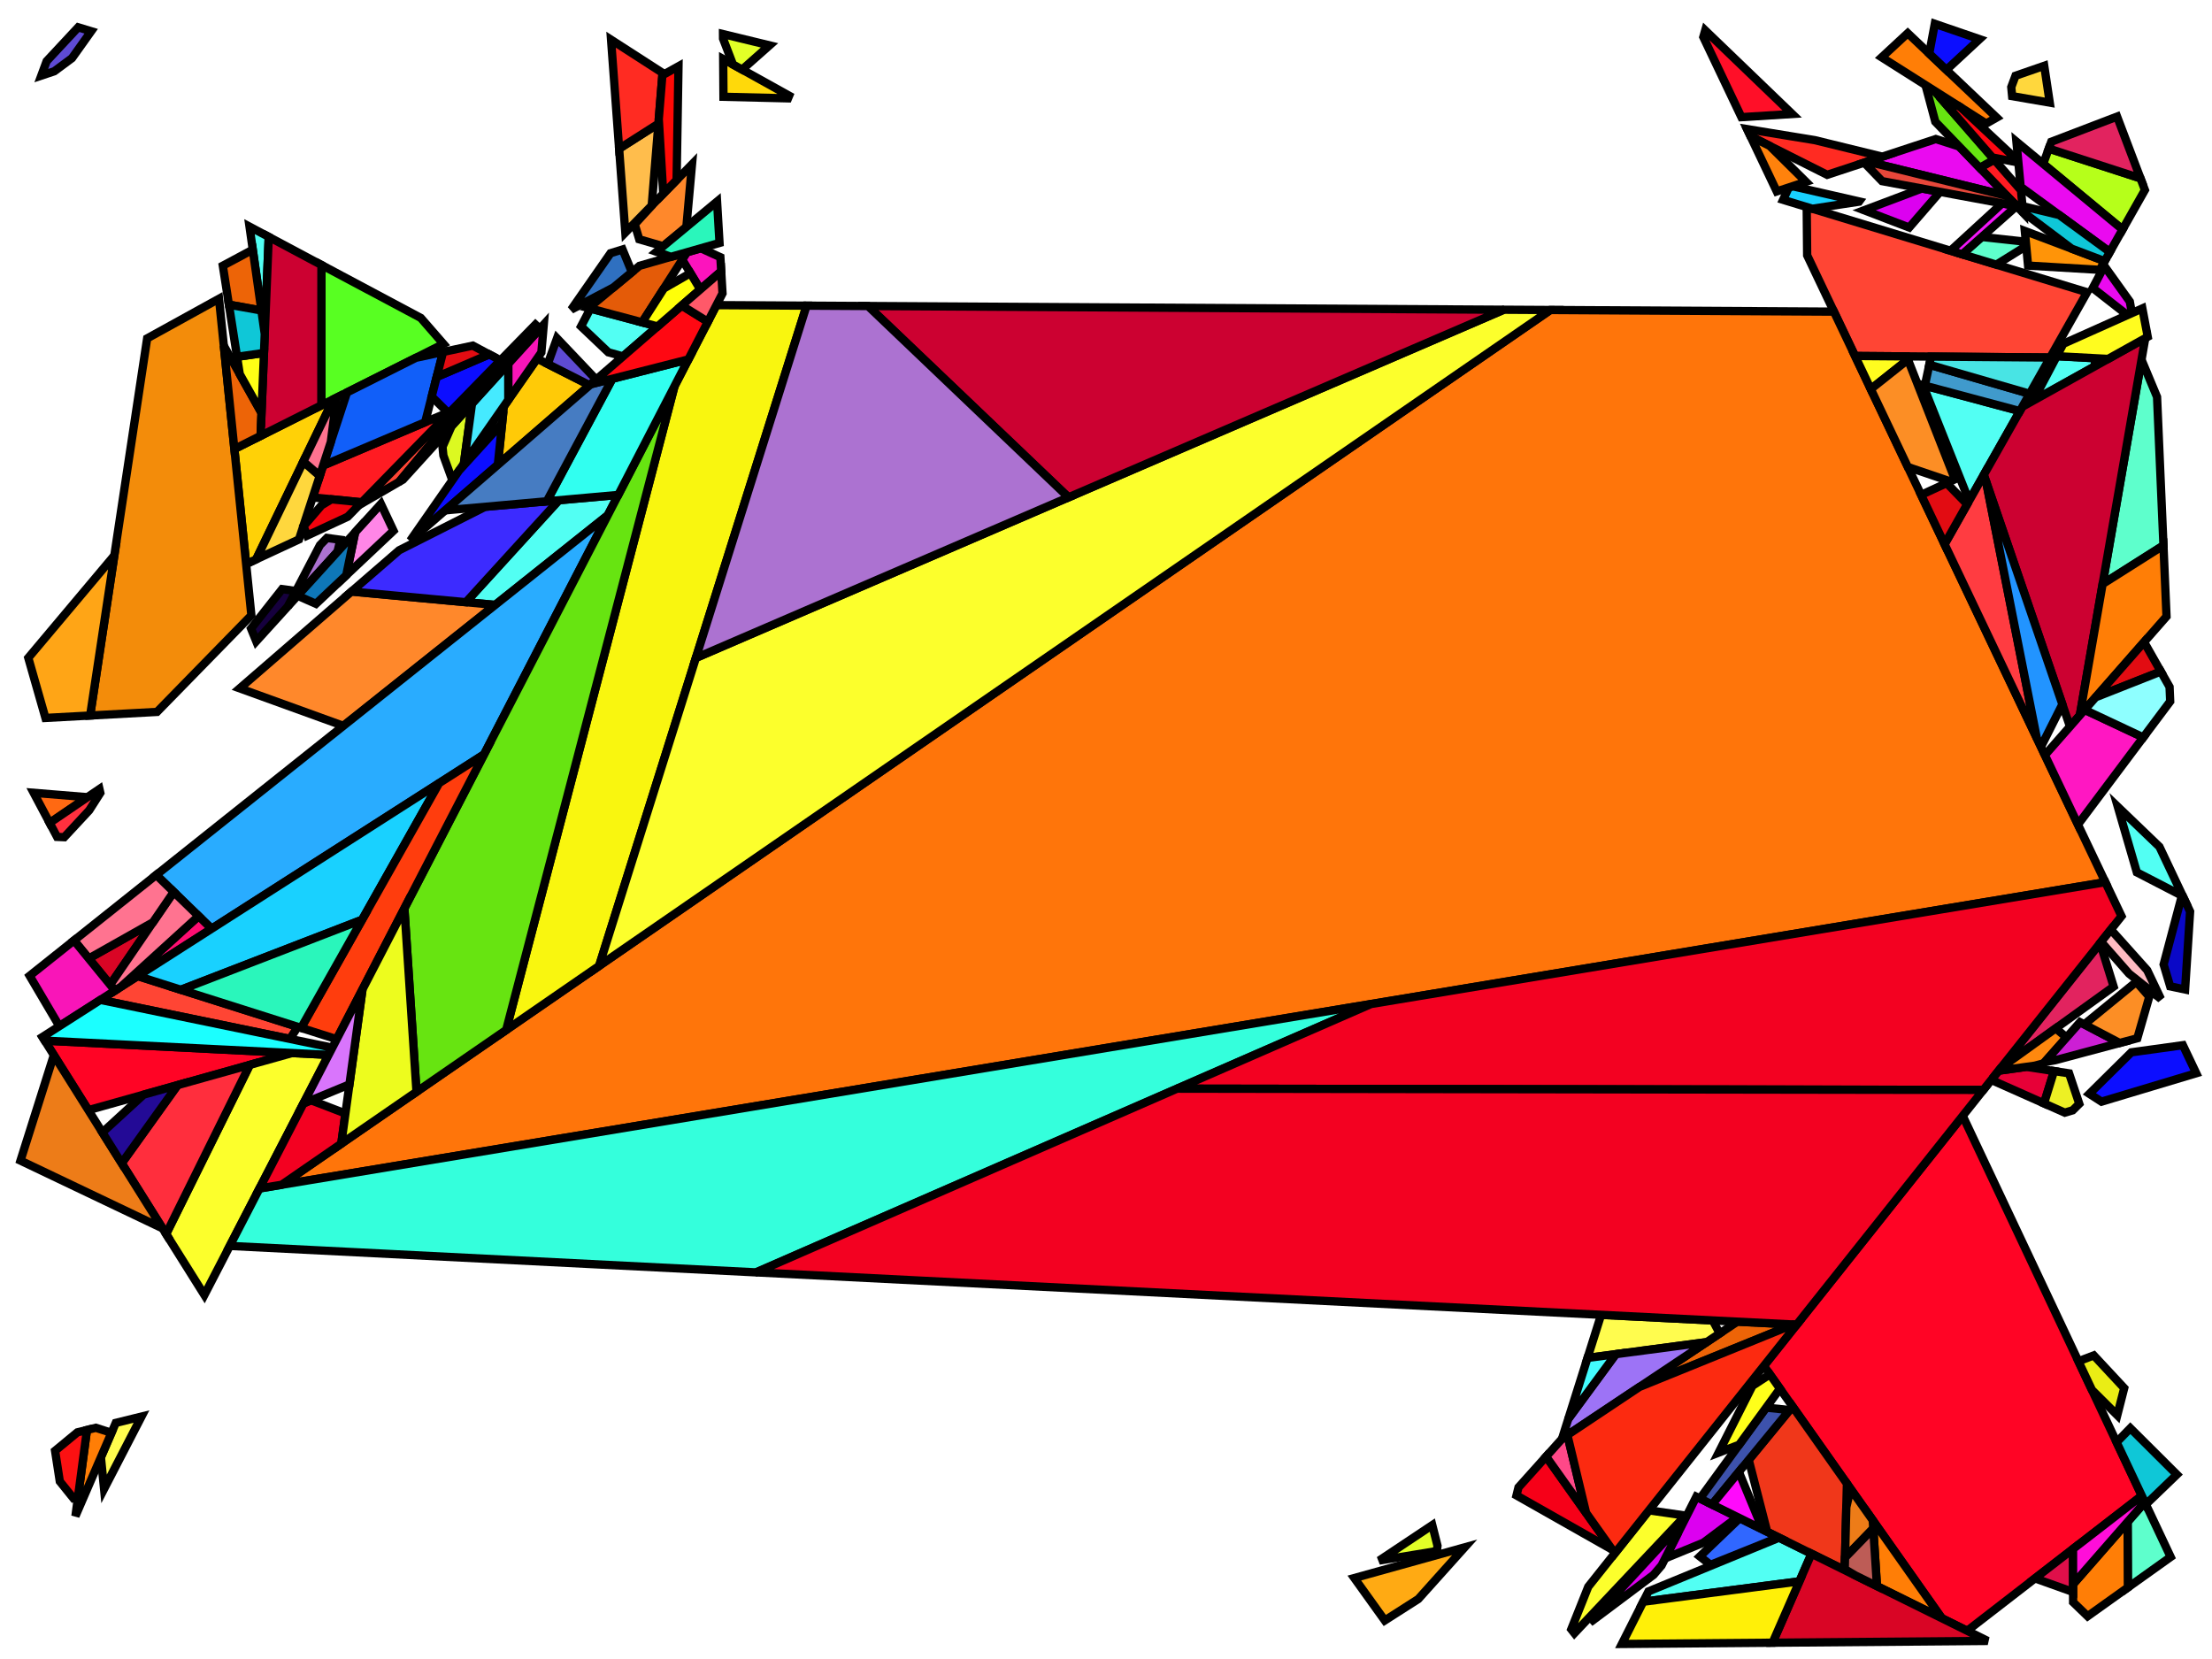 <?xml version="1.0" encoding="iso-8859-1" standalone="no"?>
<!DOCTYPE svg PUBLIC "-//W3C//DTD SVG 1.0//EN" "http://www.w3.org/TR/2001/REC-SVG-20010904/DTD/svg10.dtd">
<svg xmlns="http://www.w3.org/2000/svg" width="800" height="600">
<path style="fill:rgb(0, 0, 0);fill-opacity:0.0;fill-rule:evenodd;stroke:rgb(0, 0, 0);stroke-width:0.0;" d="M 0, 600 L 800, 600 L 800, 0 L 0, 0 z "/>
<path style="fill:rgb(255, 69, 52);fill-opacity:1.0;fill-rule:evenodd;stroke:rgb(0, 0, 0);stroke-width:3.0;" d="M 144.355, 174.264 L 129.858, 182.677 L 180.218, 131.129 z "/>
<path style="fill:rgb(255, 69, 52);fill-opacity:1.0;fill-rule:evenodd;stroke:rgb(0, 0, 0);stroke-width:3.0;" d="M 107.706, 371.378 L 104.839, 375.739 L 36.312, 361.623 L 49.783, 353.003 z "/>
<path style="fill:rgb(255, 69, 52);fill-opacity:1.0;fill-rule:evenodd;stroke:rgb(0, 0, 0);stroke-width:3.0;" d="M 754.823, 105.695 L 741.467, 129.31 L 670.897, 128.744 L 653.583, 92.347 L 653.42, 74.868 z "/>
<path style="fill:rgb(82, 255, 243);fill-opacity:1.0;fill-rule:evenodd;stroke:rgb(0, 0, 0);stroke-width:3.0;" d="M 97.19, 85.669 L 95.749, 120.802 L 90.238, 81.965 z "/>
<path style="fill:rgb(82, 255, 243);fill-opacity:1.0;fill-rule:evenodd;stroke:rgb(0, 0, 0);stroke-width:3.0;" d="M 219.8, 186.352 L 179.087, 218.784 L 168.505, 217.799 L 202.141, 180.91 L 223.605, 178.996 z "/>
<path style="fill:rgb(82, 255, 243);fill-opacity:1.0;fill-rule:evenodd;stroke:rgb(0, 0, 0);stroke-width:3.0;" d="M 730.512, 148.679 L 712.149, 181.148 L 695.486, 139.303 z "/>
<path style="fill:rgb(82, 255, 243);fill-opacity:1.0;fill-rule:evenodd;stroke:rgb(0, 0, 0);stroke-width:3.0;" d="M 757.617, 129.553 L 757.693, 132.442 L 735.386, 144.876 L 743.862, 128.821 z "/>
<path style="fill:rgb(82, 255, 243);fill-opacity:1.0;fill-rule:evenodd;stroke:rgb(0, 0, 0);stroke-width:3.0;" d="M 655.151, 561.925 L 650.782, 571.917 L 594.293, 579.292 L 596.185, 575.552 L 643.431, 556.124 z "/>
<path style="fill:rgb(82, 255, 243);fill-opacity:1.0;fill-rule:evenodd;stroke:rgb(0, 0, 0);stroke-width:3.0;" d="M 237.816, 118.063 L 225.313, 128.893 L 220.017, 127.417 L 210.146, 118.037 L 213.522, 111.586 z "/>
<path style="fill:rgb(82, 255, 243);fill-opacity:1.0;fill-rule:evenodd;stroke:rgb(0, 0, 0);stroke-width:3.0;" d="M 780.995, 306.246 L 789.443, 324.096 L 772.819, 315.503 L 765.932, 291.781 z "/>
<path style="fill:rgb(255, 4, 37);fill-opacity:1.0;fill-rule:evenodd;stroke:rgb(0, 0, 0);stroke-width:3.0;" d="M 105.634, 380.848 L 31.966, 401.499 L 16.192, 376.36 z "/>
<path style="fill:rgb(255, 4, 37);fill-opacity:1.0;fill-rule:evenodd;stroke:rgb(0, 0, 0);stroke-width:3.0;" d="M 774.615, 540.962 L 711.463, 589.797 L 702.286, 585.255 L 637.939, 493.982 L 709.846, 403.563 z "/>
<path style="fill:rgb(94, 255, 204);fill-opacity:1.0;fill-rule:evenodd;stroke:rgb(0, 0, 0);stroke-width:3.0;" d="M 785.05, 563.099 L 769.569, 574.143 L 769.483, 550.401 L 775.708, 543.281 z "/>
<path style="fill:rgb(94, 255, 204);fill-opacity:1.0;fill-rule:evenodd;stroke:rgb(0, 0, 0);stroke-width:3.0;" d="M 780.128, 143.568 L 782.446, 197.274 L 760.44, 211.205 L 774.51, 130.11 z "/>
<path style="fill:rgb(94, 255, 204);fill-opacity:1.0;fill-rule:evenodd;stroke:rgb(0, 0, 0);stroke-width:3.0;" d="M 732.665, 87.426 L 732.811, 88.984 L 722.004, 95.718 L 709.665, 91.966 L 716.735, 85.694 z "/>
<path style="fill:rgb(255, 117, 10);fill-opacity:1.0;fill-rule:evenodd;stroke:rgb(0, 0, 0);stroke-width:3.0;" d="M 663.271, 112.713 L 761.428, 319.053 L 101.869, 428.488 L 560.71, 112.115 z "/>
<path style="fill:rgb(255, 209, 7);fill-opacity:1.0;fill-rule:evenodd;stroke:rgb(0, 0, 0);stroke-width:3.0;" d="M 92.657, 202.282 L 89.016, 203.976 L 84.765, 162.393 L 120.577, 144.397 z "/>
<path style="fill:rgb(255, 217, 10);fill-opacity:1.0;fill-rule:evenodd;stroke:rgb(0, 0, 0);stroke-width:3.0;" d="M 285.401, 34.61 L 285.002, 35.566 L 261.651, 35.003 L 261.553, 21.362 z "/>
<path style="fill:rgb(243, 140, 10);fill-opacity:1.0;fill-rule:evenodd;stroke:rgb(0, 0, 0);stroke-width:3.0;" d="M 90.914, 222.539 L 56.788, 257.47 L 32.599, 258.78 L 53.22, 122.381 L 79.208, 108.043 z "/>
<path style="fill:rgb(182, 255, 26);fill-opacity:1.0;fill-rule:evenodd;stroke:rgb(0, 0, 0);stroke-width:3.0;" d="M 774.137, 64.496 L 775.737, 68.718 L 767.654, 83.008 L 738.954, 59.248 L 740.967, 53.739 z "/>
<path style="fill:rgb(249, 246, 15);fill-opacity:1.0;fill-rule:evenodd;stroke:rgb(0, 0, 0);stroke-width:3.0;" d="M 291.707, 110.546 L 216.687, 349.321 L 183.068, 372.501 L 243.949, 139.669 L 259.113, 110.356 z "/>
<path style="fill:rgb(252, 255, 44);fill-opacity:1.0;fill-rule:evenodd;stroke:rgb(0, 0, 0);stroke-width:3.0;" d="M 608.471, 547.973 L 608.03, 549.733 L 569.404, 590.676 L 568.273, 589.245 L 574.415, 573.861 L 596.388, 546.232 z "/>
<path style="fill:rgb(252, 255, 44);fill-opacity:1.0;fill-rule:evenodd;stroke:rgb(0, 0, 0);stroke-width:3.0;" d="M 118.842, 381.511 L 73.918, 468.354 L 60.083, 446.307 L 90.347, 385.134 L 105.634, 380.848 z "/>
<path style="fill:rgb(252, 255, 44);fill-opacity:1.0;fill-rule:evenodd;stroke:rgb(0, 0, 0);stroke-width:3.0;" d="M 560.71, 112.115 L 216.687, 349.321 L 251.681, 237.94 L 543.872, 112.017 z "/>
<path style="fill:rgb(255, 136, 43);fill-opacity:1.0;fill-rule:evenodd;stroke:rgb(0, 0, 0);stroke-width:3.0;" d="M 248.232, 82.093 L 239.841, 89.049 L 231.189, 86.546 L 229.562, 81.118 L 235.927, 74.106 L 250.274, 59.422 z "/>
<path style="fill:rgb(255, 136, 43);fill-opacity:1.0;fill-rule:evenodd;stroke:rgb(0, 0, 0);stroke-width:3.0;" d="M 179.087, 218.784 L 124.187, 262.518 L 86.701, 248.954 L 127.121, 213.943 z "/>
<path style="fill:rgb(52, 255, 220);fill-opacity:1.0;fill-rule:evenodd;stroke:rgb(0, 0, 0);stroke-width:3.0;" d="M 273.46, 460.17 L 83.099, 450.605 L 93.852, 429.819 L 495.85, 363.118 z "/>
<path style="fill:rgb(226, 35, 95);fill-opacity:1.0;fill-rule:evenodd;stroke:rgb(0, 0, 0);stroke-width:3.0;" d="M 764.424, 356.816 L 723.672, 386.177 L 759.543, 341.071 z "/>
<path style="fill:rgb(226, 35, 95);fill-opacity:1.0;fill-rule:evenodd;stroke:rgb(0, 0, 0);stroke-width:3.0;" d="M 774.137, 64.496 L 740.967, 53.739 L 741.867, 51.276 L 765.676, 42.168 z "/>
<path style="fill:rgb(237, 100, 7);fill-opacity:1.0;fill-rule:evenodd;stroke:rgb(0, 0, 0);stroke-width:3.0;" d="M 648.539, 479.018 L 592.946, 501.6 L 628.329, 478.002 z "/>
<path style="fill:rgb(237, 100, 7);fill-opacity:1.0;fill-rule:evenodd;stroke:rgb(0, 0, 0);stroke-width:3.0;" d="M 94.542, 112.292 L 82.786, 110.186 L 80.587, 96.104 L 91.419, 90.29 z "/>
<path style="fill:rgb(237, 100, 7);fill-opacity:1.0;fill-rule:evenodd;stroke:rgb(0, 0, 0);stroke-width:3.0;" d="M 94.58, 149.329 L 94.24, 157.632 L 84.765, 162.393 L 80.945, 125.032 z "/>
<path style="fill:rgb(255, 202, 7);fill-opacity:1.0;fill-rule:evenodd;stroke:rgb(0, 0, 0);stroke-width:3.0;" d="M 213.27, 139.324 L 180.049, 168.099 L 182.247, 146.911 L 194.239, 129.7 z "/>
<path style="fill:rgb(88, 255, 34);fill-opacity:1.0;fill-rule:evenodd;stroke:rgb(0, 0, 0);stroke-width:3.0;" d="M 152.188, 114.979 L 160.386, 124.391 L 116.215, 146.589 L 116.248, 95.826 z "/>
<path style="fill:rgb(204, 1, 49);fill-opacity:1.0;fill-rule:evenodd;stroke:rgb(0, 0, 0);stroke-width:3.0;" d="M 752.201, 258.69 L 748.632, 262.759 L 717.471, 171.738 L 731.409, 147.093 L 775.862, 122.314 z "/>
<path style="fill:rgb(204, 1, 49);fill-opacity:1.0;fill-rule:evenodd;stroke:rgb(0, 0, 0);stroke-width:3.0;" d="M 543.872, 112.017 L 386.426, 179.87 L 313.912, 110.676 z "/>
<path style="fill:rgb(204, 1, 49);fill-opacity:1.0;fill-rule:evenodd;stroke:rgb(0, 0, 0);stroke-width:3.0;" d="M 116.248, 95.826 L 116.215, 146.589 L 94.24, 157.632 L 97.19, 85.669 z "/>
<path style="fill:rgb(255, 27, 34);fill-opacity:1.0;fill-rule:evenodd;stroke:rgb(0, 0, 0);stroke-width:3.0;" d="M 730.916, 68.825 L 731.68, 76.955 L 715.98, 60.675 L 721.246, 57.73 z "/>
<path style="fill:rgb(255, 27, 34);fill-opacity:1.0;fill-rule:evenodd;stroke:rgb(0, 0, 0);stroke-width:3.0;" d="M 130.836, 181.676 L 113.093, 179.894 L 116.862, 168.356 L 162.951, 148.803 z "/>
<path style="fill:rgb(41, 172, 255);fill-opacity:1.0;fill-rule:evenodd;stroke:rgb(0, 0, 0);stroke-width:3.0;" d="M 175.057, 272.842 L 76.523, 335.893 L 56.507, 316.434 L 219.8, 186.352 z "/>
<path style="fill:rgb(226, 255, 39);fill-opacity:1.0;fill-rule:evenodd;stroke:rgb(0, 0, 0);stroke-width:3.0;" d="M 278.309, 16.402 L 268.411, 25.172 L 265.082, 23.323 L 261.5, 13.969 L 261.488, 12.326 z "/>
<path style="fill:rgb(226, 255, 39);fill-opacity:1.0;fill-rule:evenodd;stroke:rgb(0, 0, 0);stroke-width:3.0;" d="M 519.89, 559.046 L 519.658, 560.96 L 498.788, 564.395 L 518.003, 551.581 z "/>
<path style="fill:rgb(22, 0, 62);fill-opacity:1.0;fill-rule:evenodd;stroke:rgb(0, 0, 0);stroke-width:3.0;" d="M 107.057, 213.747 L 104.198, 219.222 L 92.669, 231.922 L 90.795, 227.314 L 102.029, 213.058 z "/>
<path style="fill:rgb(255, 148, 8);fill-opacity:1.0;fill-rule:evenodd;stroke:rgb(0, 0, 0);stroke-width:3.0;" d="M 761.187, 94.444 L 759.407, 97.59 L 733.476, 96.057 L 732.298, 83.529 z "/>
<path style="fill:rgb(234, 10, 240);fill-opacity:1.0;fill-rule:evenodd;stroke:rgb(0, 0, 0);stroke-width:3.0;" d="M 770.279, 109.063 L 771.025, 113.237 L 769.416, 113.956 L 756.875, 104.172 L 761.076, 96.215 z "/>
<path style="fill:rgb(234, 10, 240);fill-opacity:1.0;fill-rule:evenodd;stroke:rgb(0, 0, 0);stroke-width:3.0;" d="M 708.575, 52.995 L 725.761, 70.817 L 675.396, 58.427 L 700.117, 50.285 z "/>
<path style="fill:rgb(234, 10, 240);fill-opacity:1.0;fill-rule:evenodd;stroke:rgb(0, 0, 0);stroke-width:3.0;" d="M 767.654, 83.008 L 763.056, 91.138 L 730.797, 67.567 L 729.261, 51.224 z "/>
<path style="fill:rgb(228, 91, 8);fill-opacity:1.0;fill-rule:evenodd;stroke:rgb(0, 0, 0);stroke-width:3.0;" d="M 232.243, 116.577 L 212.866, 111.412 L 231.296, 96.133 L 248.481, 91.221 z "/>
<path style="fill:rgb(243, 22, 249);fill-opacity:1.0;fill-rule:evenodd;stroke:rgb(0, 0, 0);stroke-width:3.0;" d="M 729.325, 74.522 L 709.665, 91.966 L 705.43, 90.679 L 723.92, 73.723 L 724.441, 73.617 z "/>
<path style="fill:rgb(255, 252, 31);fill-opacity:1.0;fill-rule:evenodd;stroke:rgb(0, 0, 0);stroke-width:3.0;" d="M 689.579, 128.894 L 690.034, 130.054 L 676.597, 140.726 L 670.897, 128.744 z "/>
<path style="fill:rgb(255, 252, 31);fill-opacity:1.0;fill-rule:evenodd;stroke:rgb(0, 0, 0);stroke-width:3.0;" d="M 776.756, 121.815 L 762.418, 129.808 L 743.862, 128.821 L 746.234, 124.328 L 774.812, 111.542 z "/>
<path style="fill:rgb(255, 14, 114);fill-opacity:1.0;fill-rule:evenodd;stroke:rgb(0, 0, 0);stroke-width:3.0;" d="M 76.523, 335.893 L 43.767, 356.852 L 71.82, 331.321 z "/>
<path style="fill:rgb(255, 134, 231);fill-opacity:1.0;fill-rule:evenodd;stroke:rgb(0, 0, 0);stroke-width:3.0;" d="M 142.316, 191.945 L 125.225, 208.053 L 128.443, 192.512 L 137.755, 182.255 z "/>
<path style="fill:rgb(234, 237, 21);fill-opacity:1.0;fill-rule:evenodd;stroke:rgb(0, 0, 0);stroke-width:3.0;" d="M 768.248, 502.027 L 765.747, 511.828 L 756.575, 502.692 L 751.685, 492.32 L 757.243, 490.206 z "/>
<path style="fill:rgb(240, 55, 26);fill-opacity:1.0;fill-rule:evenodd;stroke:rgb(0, 0, 0);stroke-width:3.0;" d="M 667.96, 536.564 L 667.162, 567.87 L 639.133, 553.997 L 632.453, 527.979 L 648.295, 508.672 z "/>
<path style="fill:rgb(103, 228, 17);fill-opacity:1.0;fill-rule:evenodd;stroke:rgb(0, 0, 0);stroke-width:3.0;" d="M 699.442, 32.71 L 721.246, 57.73 L 715.98, 60.675 L 699.927, 44.027 L 696.382, 30.771 z "/>
<path style="fill:rgb(103, 228, 17);fill-opacity:1.0;fill-rule:evenodd;stroke:rgb(0, 0, 0);stroke-width:3.0;" d="M 183.068, 372.501 L 150.631, 394.867 L 146.255, 328.52 L 243.949, 139.669 z "/>
<path style="fill:rgb(255, 252, 78);fill-opacity:1.0;fill-rule:evenodd;stroke:rgb(0, 0, 0);stroke-width:3.0;" d="M 619.43, 477.555 L 621.952, 482.255 L 617.231, 485.404 L 574.146, 491.115 L 579.06, 475.527 z "/>
<path style="fill:rgb(255, 252, 78);fill-opacity:1.0;fill-rule:evenodd;stroke:rgb(0, 0, 0);stroke-width:3.0;" d="M 37.637, 538.486 L 36.491, 527.035 L 41.867, 514.608 L 51.175, 512.317 z "/>
<path style="fill:rgb(255, 215, 61);fill-opacity:1.0;fill-rule:evenodd;stroke:rgb(0, 0, 0);stroke-width:3.0;" d="M 115.644, 172.087 L 108.131, 195.081 L 92.657, 202.282 L 109.709, 166.928 z "/>
<path style="fill:rgb(255, 215, 61);fill-opacity:1.0;fill-rule:evenodd;stroke:rgb(0, 0, 0);stroke-width:3.0;" d="M 741.319, 37.115 L 727.713, 34.767 L 727.406, 31.502 L 728.933, 27.401 L 739.322, 23.799 z "/>
<path style="fill:rgb(220, 0, 240);fill-opacity:1.0;fill-rule:evenodd;stroke:rgb(0, 0, 0);stroke-width:3.0;" d="M 701.64, 69.393 L 690.485, 82.284 L 674.188, 76.041 L 695.062, 68.174 z "/>
<path style="fill:rgb(220, 0, 240);fill-opacity:1.0;fill-rule:evenodd;stroke:rgb(0, 0, 0);stroke-width:3.0;" d="M 628.404, 548.687 L 616.053, 557.941 L 602.225, 563.608 L 613.502, 541.311 z "/>
<path style="fill:rgb(220, 0, 240);fill-opacity:1.0;fill-rule:evenodd;stroke:rgb(0, 0, 0);stroke-width:3.0;" d="M 606.839, 554.486 L 600.93, 566.17 L 598.042, 569.561 L 575.024, 586.806 L 607.58, 551.527 z "/>
<path style="fill:rgb(255, 126, 6);fill-opacity:1.0;fill-rule:evenodd;stroke:rgb(0, 0, 0);stroke-width:3.0;" d="M 702.286, 585.255 L 678.833, 573.647 L 677.302, 549.816 z "/>
<path style="fill:rgb(255, 126, 6);fill-opacity:1.0;fill-rule:evenodd;stroke:rgb(0, 0, 0);stroke-width:3.0;" d="M 769.569, 574.143 L 755.014, 584.526 L 749.767, 579.45 L 749.759, 572.959 L 769.483, 550.401 z "/>
<path style="fill:rgb(255, 126, 6);fill-opacity:1.0;fill-rule:evenodd;stroke:rgb(0, 0, 0);stroke-width:3.0;" d="M 722.123, 42.529 L 718.333, 44.679 L 680.534, 20.73 L 689.952, 12.002 z "/>
<path style="fill:rgb(255, 126, 6);fill-opacity:1.0;fill-rule:evenodd;stroke:rgb(0, 0, 0);stroke-width:3.0;" d="M 783.553, 222.951 L 752.201, 258.69 L 760.44, 211.205 L 782.446, 197.274 z "/>
<path style="fill:rgb(255, 126, 6);fill-opacity:1.0;fill-rule:evenodd;stroke:rgb(0, 0, 0);stroke-width:3.0;" d="M 40.316, 518.192 L 27.282, 548.326 L 31.449, 517.172 L 34.669, 516.379 z "/>
<path style="fill:rgb(172, 114, 209);fill-opacity:1.0;fill-rule:evenodd;stroke:rgb(0, 0, 0);stroke-width:3.0;" d="M 123.09, 195.216 L 122.06, 199.545 L 104.198, 219.222 L 115.729, 197.139 L 118.253, 194.555 z "/>
<path style="fill:rgb(172, 114, 209);fill-opacity:1.0;fill-rule:evenodd;stroke:rgb(0, 0, 0);stroke-width:3.0;" d="M 313.912, 110.676 L 386.426, 179.87 L 251.681, 237.94 L 291.707, 110.546 z "/>
<path style="fill:rgb(220, 249, 33);fill-opacity:1.0;fill-rule:evenodd;stroke:rgb(0, 0, 0);stroke-width:3.0;" d="M 167.763, 167.698 L 163.597, 173.678 L 160.35, 164.741 L 160.041, 161.595 L 163.323, 154.089 L 170.712, 145.949 z "/>
<path style="fill:rgb(17, 95, 249);fill-opacity:1.0;fill-rule:evenodd;stroke:rgb(0, 0, 0);stroke-width:3.0;" d="M 153.758, 152.703 L 116.862, 168.356 L 125.498, 141.924 L 150.412, 129.404 L 160.244, 127.298 z "/>
<path style="fill:rgb(157, 115, 246);fill-opacity:1.0;fill-rule:evenodd;stroke:rgb(0, 0, 0);stroke-width:3.0;" d="M 564.955, 520.267 L 567.2, 513.146 L 584.384, 489.758 L 617.231, 485.404 z "/>
<path style="fill:rgb(67, 252, 255);fill-opacity:1.0;fill-rule:evenodd;stroke:rgb(0, 0, 0);stroke-width:3.0;" d="M 567.2, 513.146 L 574.146, 491.115 L 584.384, 489.758 z "/>
<path style="fill:rgb(61, 82, 172);fill-opacity:1.0;fill-rule:evenodd;stroke:rgb(0, 0, 0);stroke-width:3.0;" d="M 647.226, 509.975 L 619.2, 544.131 L 614.821, 541.964 L 638.763, 509.078 z "/>
<path style="fill:rgb(252, 17, 18);fill-opacity:1.0;fill-rule:evenodd;stroke:rgb(0, 0, 0);stroke-width:3.0;" d="M 28.201, 541.457 L 26.53, 541.847 L 21.627, 535.761 L 19.915, 524.693 L 27.995, 518.022 L 31.449, 517.172 z "/>
<path style="fill:rgb(10, 8, 199);fill-opacity:1.0;fill-rule:evenodd;stroke:rgb(0, 0, 0);stroke-width:3.0;" d="M 789.443, 324.096 L 792.079, 329.665 L 790.272, 357.865 L 784.879, 356.738 L 782.505, 348.812 L 789.109, 323.923 z "/>
<path style="fill:rgb(223, 15, 74);fill-opacity:1.0;fill-rule:evenodd;stroke:rgb(0, 0, 0);stroke-width:3.0;" d="M 749.763, 575.765 L 735.982, 570.836 L 749.745, 560.194 z "/>
<path style="fill:rgb(25, 209, 255);fill-opacity:1.0;fill-rule:evenodd;stroke:rgb(0, 0, 0);stroke-width:3.0;" d="M 130.954, 332.645 L 65.418, 357.963 L 49.783, 353.003 L 158.823, 283.23 z "/>
<path style="fill:rgb(25, 209, 255);fill-opacity:1.0;fill-rule:evenodd;stroke:rgb(0, 0, 0);stroke-width:3.0;" d="M 672.387, 72.849 L 672.319, 72.942 L 655.483, 75.495 L 644.885, 72.273 L 646.934, 67.8 L 648.302, 67.35 z "/>
<path style="fill:rgb(14, 119, 184);fill-opacity:1.0;fill-rule:evenodd;stroke:rgb(0, 0, 0);stroke-width:3.0;" d="M 125.225, 208.053 L 114.269, 218.38 L 107.625, 215.447 L 128.443, 192.512 z "/>
<path style="fill:rgb(60, 43, 255);fill-opacity:1.0;fill-rule:evenodd;stroke:rgb(0, 0, 0);stroke-width:3.0;" d="M 168.505, 217.799 L 127.121, 213.943 L 144.361, 199.01 L 175.471, 183.287 L 202.141, 180.91 z "/>
<path style="fill:rgb(217, 5, 37);fill-opacity:1.0;fill-rule:evenodd;stroke:rgb(0, 0, 0);stroke-width:3.0;" d="M 39.856, 356.153 L 32.101, 346.653 L 55.317, 333.553 z "/>
<path style="fill:rgb(217, 5, 37);fill-opacity:1.0;fill-rule:evenodd;stroke:rgb(0, 0, 0);stroke-width:3.0;" d="M 718.881, 593.468 L 641.076, 594.11 L 655.151, 561.925 z "/>
<path style="fill:rgb(231, 0, 55);fill-opacity:1.0;fill-rule:evenodd;stroke:rgb(0, 0, 0);stroke-width:3.0;" d="M 742.872, 387.364 L 739.248, 399.063 L 720.172, 390.578 L 722.838, 387.226 L 732.874, 385.837 z "/>
<path style="fill:rgb(255, 14, 217);fill-opacity:1.0;fill-rule:evenodd;stroke:rgb(0, 0, 0);stroke-width:3.0;" d="M 775.708, 543.281 L 749.759, 572.959 L 749.745, 560.194 L 774.615, 540.962 z "/>
<path style="fill:rgb(69, 234, 255);fill-opacity:1.0;fill-rule:evenodd;stroke:rgb(0, 0, 0);stroke-width:3.0;" d="M 183.865, 144.588 L 167.763, 167.698 L 170.712, 145.949 L 183.853, 131.472 z "/>
<path style="fill:rgb(255, 255, 26);fill-opacity:1.0;fill-rule:evenodd;stroke:rgb(0, 0, 0);stroke-width:3.0;" d="M 643.751, 502.226 L 628.978, 522.518 L 621.564, 525.371 L 633.785, 501.208 L 640.105, 497.054 z "/>
<path style="fill:rgb(243, 1, 33);fill-opacity:1.0;fill-rule:evenodd;stroke:rgb(0, 0, 0);stroke-width:3.0;" d="M 767.276, 331.347 L 717.3, 394.189 L 425.705, 393.73 L 495.85, 363.118 L 761.428, 319.053 z "/>
<path style="fill:rgb(243, 1, 33);fill-opacity:1.0;fill-rule:evenodd;stroke:rgb(0, 0, 0);stroke-width:3.0;" d="M 124.929, 402.709 L 123.428, 413.623 L 101.869, 428.488 L 93.852, 429.819 L 109.759, 399.069 L 112.511, 397.931 z "/>
<path style="fill:rgb(243, 1, 33);fill-opacity:1.0;fill-rule:evenodd;stroke:rgb(0, 0, 0);stroke-width:3.0;" d="M 717.3, 394.189 L 649.79, 479.081 L 273.46, 460.17 L 425.705, 393.73 z "/>
<path style="fill:rgb(237, 240, 36);fill-opacity:1.0;fill-rule:evenodd;stroke:rgb(0, 0, 0);stroke-width:3.0;" d="M 748.308, 388.194 L 751.997, 399.204 L 749.625, 401.549 L 746.765, 402.407 L 739.248, 399.063 L 742.872, 387.364 z "/>
<path style="fill:rgb(255, 15, 40);fill-opacity:1.0;fill-rule:evenodd;stroke:rgb(0, 0, 0);stroke-width:3.0;" d="M 648.162, 41.224 L 629.811, 42.374 L 616.022, 13.388 L 616.715, 10.982 z "/>
<path style="fill:rgb(255, 189, 76);fill-opacity:1.0;fill-rule:evenodd;stroke:rgb(0, 0, 0);stroke-width:3.0;" d="M 235.705, 74.334 L 226.157, 84.108 L 223.914, 53.785 L 238.121, 44.736 z "/>
<path style="fill:rgb(255, 255, 21);fill-opacity:1.0;fill-rule:evenodd;stroke:rgb(0, 0, 0);stroke-width:3.0;" d="M 94.58, 149.329 L 86.707, 135.3 L 85.731, 129.046 L 95.469, 127.642 z "/>
<path style="fill:rgb(255, 240, 8);fill-opacity:1.0;fill-rule:evenodd;stroke:rgb(0, 0, 0);stroke-width:3.0;" d="M 641.076, 594.11 L 586.571, 594.559 L 594.293, 579.292 L 650.782, 571.917 z "/>
<path style="fill:rgb(12, 14, 255);fill-opacity:1.0;fill-rule:evenodd;stroke:rgb(0, 0, 0);stroke-width:3.0;" d="M 794.297, 388.149 L 760.034, 398.427 L 755.647, 395.594 L 770.823, 380.587 L 789.472, 378.007 z "/>
<path style="fill:rgb(12, 14, 255);fill-opacity:1.0;fill-rule:evenodd;stroke:rgb(0, 0, 0);stroke-width:3.0;" d="M 715.93, 14.161 L 703.942, 25.277 L 697.731, 19.383 L 699.748, 8.61 z "/>
<path style="fill:rgb(12, 14, 255);fill-opacity:1.0;fill-rule:evenodd;stroke:rgb(0, 0, 0);stroke-width:3.0;" d="M 180.997, 130.332 L 162.951, 148.803 L 161.981, 149.215 L 156.128, 143.42 L 157.942, 136.316 L 176.935, 128.167 z "/>
<path style="fill:rgb(12, 14, 255);fill-opacity:1.0;fill-rule:evenodd;stroke:rgb(0, 0, 0);stroke-width:3.0;" d="M 180.049, 168.099 L 148.358, 195.549 L 166.05, 170.157 L 181.611, 153.041 z "/>
<path style="fill:rgb(255, 61, 13);fill-opacity:1.0;fill-rule:evenodd;stroke:rgb(0, 0, 0);stroke-width:3.0;" d="M 121.775, 375.841 L 108.896, 371.756 L 158.823, 283.23 L 175.057, 272.842 z "/>
<path style="fill:rgb(94, 75, 212);fill-opacity:1.0;fill-rule:evenodd;stroke:rgb(0, 0, 0);stroke-width:3.0;" d="M 32.98, 11.295 L 26.029, 21.043 L 19.628, 25.783 L 14.931, 27.35 L 16.87, 22.117 L 28.277, 9.873 z "/>
<path style="fill:rgb(94, 75, 212);fill-opacity:1.0;fill-rule:evenodd;stroke:rgb(0, 0, 0);stroke-width:3.0;" d="M 215.621, 137.287 L 213.27, 139.324 L 198.094, 131.65 L 201.446, 122.365 z "/>
<path style="fill:rgb(252, 20, 189);fill-opacity:1.0;fill-rule:evenodd;stroke:rgb(0, 0, 0);stroke-width:3.0;" d="M 260.531, 93.017 L 260.835, 98.126 L 253.274, 104.674 L 246.756, 93.914 L 248.481, 91.221 L 253.468, 89.796 z "/>
<path style="fill:rgb(255, 115, 144);fill-opacity:1.0;fill-rule:evenodd;stroke:rgb(0, 0, 0);stroke-width:3.0;" d="M 71.82, 331.321 L 43.767, 356.852 L 41.573, 358.256 L 39.856, 356.153 L 62.826, 322.576 z "/>
<path style="fill:rgb(255, 115, 144);fill-opacity:1.0;fill-rule:evenodd;stroke:rgb(0, 0, 0);stroke-width:3.0;" d="M 62.826, 322.576 L 55.317, 333.553 L 32.101, 346.653 L 26.77, 340.123 L 56.507, 316.434 z "/>
<path style="fill:rgb(255, 115, 144);fill-opacity:1.0;fill-rule:evenodd;stroke:rgb(0, 0, 0);stroke-width:3.0;" d="M 119.651, 159.822 L 115.644, 172.087 L 109.709, 166.928 L 120.577, 144.397 L 121.691, 143.837 z "/>
<path style="fill:rgb(255, 105, 18);fill-opacity:1.0;fill-rule:evenodd;stroke:rgb(0, 0, 0);stroke-width:3.0;" d="M 31.622, 288.319 L 17.957, 297.62 L 12.171, 286.726 z "/>
<path style="fill:rgb(47, 112, 192);fill-opacity:1.0;fill-rule:evenodd;stroke:rgb(0, 0, 0);stroke-width:3.0;" d="M 228.529, 98.427 L 221.82, 103.989 L 206.592, 111.972 L 220.805, 91.572 L 225.156, 90.23 z "/>
<path style="fill:rgb(249, 21, 184);fill-opacity:1.0;fill-rule:evenodd;stroke:rgb(0, 0, 0);stroke-width:3.0;" d="M 41.573, 358.256 L 21.458, 371.128 L 10.719, 352.909 L 26.77, 340.123 z "/>
<path style="fill:rgb(249, 21, 184);fill-opacity:1.0;fill-rule:evenodd;stroke:rgb(0, 0, 0);stroke-width:3.0;" d="M 195.794, 127.468 L 183.865, 144.588 L 183.853, 131.472 L 196.664, 117.359 z "/>
<path style="fill:rgb(49, 255, 240);fill-opacity:1.0;fill-rule:evenodd;stroke:rgb(0, 0, 0);stroke-width:3.0;" d="M 223.605, 178.996 L 197.753, 181.301 L 221.457, 136.989 L 248.955, 129.991 z "/>
<path style="fill:rgb(70, 124, 194);fill-opacity:1.0;fill-rule:evenodd;stroke:rgb(0, 0, 0);stroke-width:3.0;" d="M 197.753, 181.301 L 161.027, 184.575 L 213.681, 138.969 L 221.457, 136.989 z "/>
<path style="fill:rgb(15, 199, 215);fill-opacity:1.0;fill-rule:evenodd;stroke:rgb(0, 0, 0);stroke-width:3.0;" d="M 94.542, 112.292 L 95.749, 120.802 L 95.469, 127.642 L 85.731, 129.046 L 82.786, 110.186 z "/>
<path style="fill:rgb(15, 199, 215);fill-opacity:1.0;fill-rule:evenodd;stroke:rgb(0, 0, 0);stroke-width:3.0;" d="M 787.296, 533.288 L 776.087, 544.084 L 765.496, 521.618 L 770.462, 516.523 z "/>
<path style="fill:rgb(15, 199, 215);fill-opacity:1.0;fill-rule:evenodd;stroke:rgb(0, 0, 0);stroke-width:3.0;" d="M 744.745, 77.759 L 763.056, 91.138 L 761.187, 94.444 L 749.24, 89.93 L 731.656, 76.697 L 731.455, 74.557 z "/>
<path style="fill:rgb(255, 60, 65);fill-opacity:1.0;fill-rule:evenodd;stroke:rgb(0, 0, 0);stroke-width:3.0;" d="M 718.278, 174.096 L 736.64, 266.945 L 703.283, 196.824 L 717.471, 171.738 z "/>
<path style="fill:rgb(34, 148, 255);fill-opacity:1.0;fill-rule:evenodd;stroke:rgb(0, 0, 0);stroke-width:3.0;" d="M 745.883, 254.728 L 738.141, 270.101 L 736.64, 266.945 L 718.278, 174.096 z "/>
<path style="fill:rgb(255, 8, 18);fill-opacity:1.0;fill-rule:evenodd;stroke:rgb(0, 0, 0);stroke-width:3.0;" d="M 256.005, 116.364 L 248.955, 129.991 L 213.681, 138.969 L 246.553, 110.495 z "/>
<path style="fill:rgb(255, 8, 18);fill-opacity:1.0;fill-rule:evenodd;stroke:rgb(0, 0, 0);stroke-width:3.0;" d="M 708.175, 38.243 L 709.122, 38.843 L 729.307, 57.645 L 729.563, 58.699 L 720.565, 56.948 L 703.848, 37.766 z "/>
<path style="fill:rgb(255, 46, 61);fill-opacity:1.0;fill-rule:evenodd;stroke:rgb(0, 0, 0);stroke-width:3.0;" d="M 60.083, 446.307 L 44.012, 420.696 L 64.238, 392.452 L 90.347, 385.134 z "/>
<path style="fill:rgb(237, 124, 24);fill-opacity:1.0;fill-rule:evenodd;stroke:rgb(0, 0, 0);stroke-width:3.0;" d="M 677.302, 549.816 L 677.493, 552.793 L 667.278, 563.328 L 667.742, 545.1 L 669.275, 538.43 z "/>
<path style="fill:rgb(237, 124, 24);fill-opacity:1.0;fill-rule:evenodd;stroke:rgb(0, 0, 0);stroke-width:3.0;" d="M 58.799, 444.26 L 7.406, 419.756 L 19.472, 381.587 z "/>
<path style="fill:rgb(255, 136, 14);fill-opacity:1.0;fill-rule:evenodd;stroke:rgb(0, 0, 0);stroke-width:3.0;" d="M 747.385, 375.208 L 739.11, 384.563 L 735.922, 385.416 L 722.838, 387.226 L 723.672, 386.177 L 743.475, 371.909 z "/>
<path style="fill:rgb(243, 3, 13);fill-opacity:1.0;fill-rule:evenodd;stroke:rgb(0, 0, 0);stroke-width:3.0;" d="M 130.836, 181.676 L 125.748, 186.884 L 111.088, 193.705 L 109.785, 190.328 L 116.291, 182.745 L 119.884, 180.576 z "/>
<path style="fill:rgb(48, 103, 255);fill-opacity:1.0;fill-rule:evenodd;stroke:rgb(0, 0, 0);stroke-width:3.0;" d="M 643.246, 556.033 L 618.637, 565.943 L 614.767, 562.919 L 629.202, 549.082 z "/>
<path style="fill:rgb(237, 252, 30);fill-opacity:1.0;fill-rule:evenodd;stroke:rgb(0, 0, 0);stroke-width:3.0;" d="M 150.631, 394.867 L 123.428, 413.623 L 131.105, 357.806 L 146.255, 328.52 z "/>
<path style="fill:rgb(255, 43, 34);fill-opacity:1.0;fill-rule:evenodd;stroke:rgb(0, 0, 0);stroke-width:3.0;" d="M 656.322, 50.681 L 680.761, 56.66 L 660.828, 63.225 L 633.096, 49.279 L 631.863, 46.687 z "/>
<path style="fill:rgb(255, 43, 34);fill-opacity:1.0;fill-rule:evenodd;stroke:rgb(0, 0, 0);stroke-width:3.0;" d="M 239.621, 26.366 L 238.121, 44.736 L 223.914, 53.785 L 220.997, 14.356 z "/>
<path style="fill:rgb(255, 165, 22);fill-opacity:1.0;fill-rule:evenodd;stroke:rgb(0, 0, 0);stroke-width:3.0;" d="M 32.599, 258.78 L 16.436, 259.655 L 10.232, 237.916 L 41.35, 200.895 z "/>
<path style="fill:rgb(255, 132, 16);fill-opacity:1.0;fill-rule:evenodd;stroke:rgb(0, 0, 0);stroke-width:3.0;" d="M 195.252, 118.915 L 145.736, 173.463 L 144.355, 174.264 L 180.218, 131.129 L 193.636, 117.395 z "/>
<path style="fill:rgb(255, 130, 12);fill-opacity:1.0;fill-rule:evenodd;stroke:rgb(0, 0, 0);stroke-width:3.0;" d="M 640.043, 52.773 L 653.154, 65.752 L 642.587, 69.232 L 633.096, 49.279 z "/>
<path style="fill:rgb(27, 255, 255);fill-opacity:1.0;fill-rule:evenodd;stroke:rgb(0, 0, 0);stroke-width:3.0;" d="M 120.192, 378.901 L 118.842, 381.511 L 16.192, 376.36 L 15.357, 375.031 L 36.312, 361.623 z "/>
<path style="fill:rgb(189, 92, 86);fill-opacity:1.0;fill-rule:evenodd;stroke:rgb(0, 0, 0);stroke-width:3.0;" d="M 678.833, 573.647 L 670.943, 569.741 L 667.172, 567.508 L 667.278, 563.328 L 677.493, 552.793 z "/>
<path style="fill:rgb(255, 10, 252);fill-opacity:1.0;fill-rule:evenodd;stroke:rgb(0, 0, 0);stroke-width:3.0;" d="M 637.501, 553.189 L 619.2, 544.131 L 628.884, 532.329 z "/>
<path style="fill:rgb(204, 31, 212);fill-opacity:1.0;fill-rule:evenodd;stroke:rgb(0, 0, 0);stroke-width:3.0;" d="M 766.606, 377.209 L 743.256, 383.454 L 739.501, 384.122 L 752.272, 369.682 z "/>
<path style="fill:rgb(255, 170, 19);fill-opacity:1.0;fill-rule:evenodd;stroke:rgb(0, 0, 0);stroke-width:3.0;" d="M 512.944, 578.316 L 500.821, 586.065 L 489.812, 570.719 L 529.721, 559.614 z "/>
<path style="fill:rgb(217, 117, 252);fill-opacity:1.0;fill-rule:evenodd;stroke:rgb(0, 0, 0);stroke-width:3.0;" d="M 126.375, 392.197 L 109.759, 399.069 L 131.105, 357.806 z "/>
<path style="fill:rgb(226, 12, 18);fill-opacity:1.0;fill-rule:evenodd;stroke:rgb(0, 0, 0);stroke-width:3.0;" d="M 711.463, 182.36 L 703.283, 196.824 L 694.801, 178.992 L 704.022, 174.727 z "/>
<path style="fill:rgb(226, 12, 18);fill-opacity:1.0;fill-rule:evenodd;stroke:rgb(0, 0, 0);stroke-width:3.0;" d="M 176.935, 128.167 L 157.942, 136.316 L 160.244, 127.298 L 170.987, 124.997 z "/>
<path style="fill:rgb(226, 12, 18);fill-opacity:1.0;fill-rule:evenodd;stroke:rgb(0, 0, 0);stroke-width:3.0;" d="M 781.497, 242.867 L 757.908, 252.185 L 775.443, 232.196 z "/>
<path style="fill:rgb(35, 10, 150);fill-opacity:1.0;fill-rule:evenodd;stroke:rgb(0, 0, 0);stroke-width:3.0;" d="M 44.012, 420.696 L 37.028, 409.565 L 51.925, 395.904 L 64.238, 392.452 z "/>
<path style="fill:rgb(252, 142, 37);fill-opacity:1.0;fill-rule:evenodd;stroke:rgb(0, 0, 0);stroke-width:3.0;" d="M 707.011, 173.345 L 705.358, 174.109 L 689.998, 168.896 L 676.597, 140.726 L 690.034, 130.054 z "/>
<path style="fill:rgb(252, 142, 37);fill-opacity:1.0;fill-rule:evenodd;stroke:rgb(0, 0, 0);stroke-width:3.0;" d="M 777.319, 360.469 L 772.997, 375.499 L 766.606, 377.209 L 753.802, 370.485 L 772.609, 355.108 z "/>
<path style="fill:rgb(246, 0, 24);fill-opacity:1.0;fill-rule:evenodd;stroke:rgb(0, 0, 0);stroke-width:3.0;" d="M 583.09, 560.465 L 548.46, 540.842 L 549.189, 537.914 L 559.177, 526.78 z "/>
<path style="fill:rgb(255, 187, 194);fill-opacity:1.0;fill-rule:evenodd;stroke:rgb(0, 0, 0);stroke-width:3.0;" d="M 776.573, 350.89 L 781.523, 361.296 L 769.995, 352.132 L 759.892, 340.633 L 763.421, 336.194 z "/>
<path style="fill:rgb(255, 255, 9);fill-opacity:1.0;fill-rule:evenodd;stroke:rgb(0, 0, 0);stroke-width:3.0;" d="M 253.274, 104.674 L 237.816, 118.063 L 232.243, 116.577 L 240.031, 104.416 L 240.222, 104.249 L 249.708, 98.787 z "/>
<path style="fill:rgb(255, 48, 62);fill-opacity:1.0;fill-rule:evenodd;stroke:rgb(0, 0, 0);stroke-width:3.0;" d="M 36.284, 286.769 L 32.259, 293.07 L 23.24, 302.786 L 20.64, 302.672 L 17.957, 297.62 L 35.963, 285.364 z "/>
<path style="fill:rgb(255, 23, 194);fill-opacity:1.0;fill-rule:evenodd;stroke:rgb(0, 0, 0);stroke-width:3.0;" d="M 775.136, 266.684 L 751.513, 298.209 L 739.565, 273.095 L 753.932, 256.718 z "/>
<path style="fill:rgb(142, 255, 255);fill-opacity:1.0;fill-rule:evenodd;stroke:rgb(0, 0, 0);stroke-width:3.0;" d="M 784.653, 248.429 L 784.879, 253.683 L 775.136, 266.684 L 753.932, 256.718 L 757.908, 252.185 L 781.497, 242.867 z "/>
<path style="fill:rgb(42, 246, 187);fill-opacity:1.0;fill-rule:evenodd;stroke:rgb(0, 0, 0);stroke-width:3.0;" d="M 260.225, 87.864 L 242.662, 92.884 L 237.421, 91.055 L 259.335, 72.889 z "/>
<path style="fill:rgb(42, 246, 187);fill-opacity:1.0;fill-rule:evenodd;stroke:rgb(0, 0, 0);stroke-width:3.0;" d="M 108.896, 371.756 L 65.418, 357.963 L 130.954, 332.645 z "/>
<path style="fill:rgb(231, 71, 58);fill-opacity:1.0;fill-rule:evenodd;stroke:rgb(0, 0, 0);stroke-width:3.0;" d="M 725.761, 70.817 L 729.336, 74.525 L 680.667, 65.507 L 674.212, 58.817 L 675.396, 58.427 z "/>
<path style="fill:rgb(255, 89, 105);fill-opacity:1.0;fill-rule:evenodd;stroke:rgb(0, 0, 0);stroke-width:3.0;" d="M 261.309, 106.11 L 256.005, 116.364 L 246.553, 110.495 L 260.835, 98.126 z "/>
<path style="fill:rgb(255, 72, 136);fill-opacity:1.0;fill-rule:evenodd;stroke:rgb(0, 0, 0);stroke-width:3.0;" d="M 573.637, 547.149 L 559.177, 526.78 L 565.114, 520.162 L 566.869, 518.991 z "/>
<path style="fill:rgb(252, 42, 16);fill-opacity:1.0;fill-rule:evenodd;stroke:rgb(0, 0, 0);stroke-width:3.0;" d="M 649.79, 479.081 L 584.023, 561.78 L 573.637, 547.149 L 566.869, 518.991 L 592.946, 501.6 L 648.539, 479.018 z "/>
<path style="fill:rgb(255, 10, 6);fill-opacity:1.0;fill-rule:evenodd;stroke:rgb(0, 0, 0);stroke-width:3.0;" d="M 244.703, 65.124 L 239.87, 70.071 L 238.256, 43.093 L 239.552, 27.216 L 245.381, 23.968 z "/>
<path style="fill:rgb(64, 154, 204);fill-opacity:1.0;fill-rule:evenodd;stroke:rgb(0, 0, 0);stroke-width:3.0;" d="M 734.057, 142.412 L 730.512, 148.679 L 696.145, 139.479 L 697.76, 131.908 z "/>
<path style="fill:rgb(72, 228, 228);fill-opacity:1.0;fill-rule:evenodd;stroke:rgb(0, 0, 0);stroke-width:3.0;" d="M 741.467, 129.31 L 734.057, 142.412 L 697.76, 131.908 L 698.387, 128.965 z "/>
</svg>
